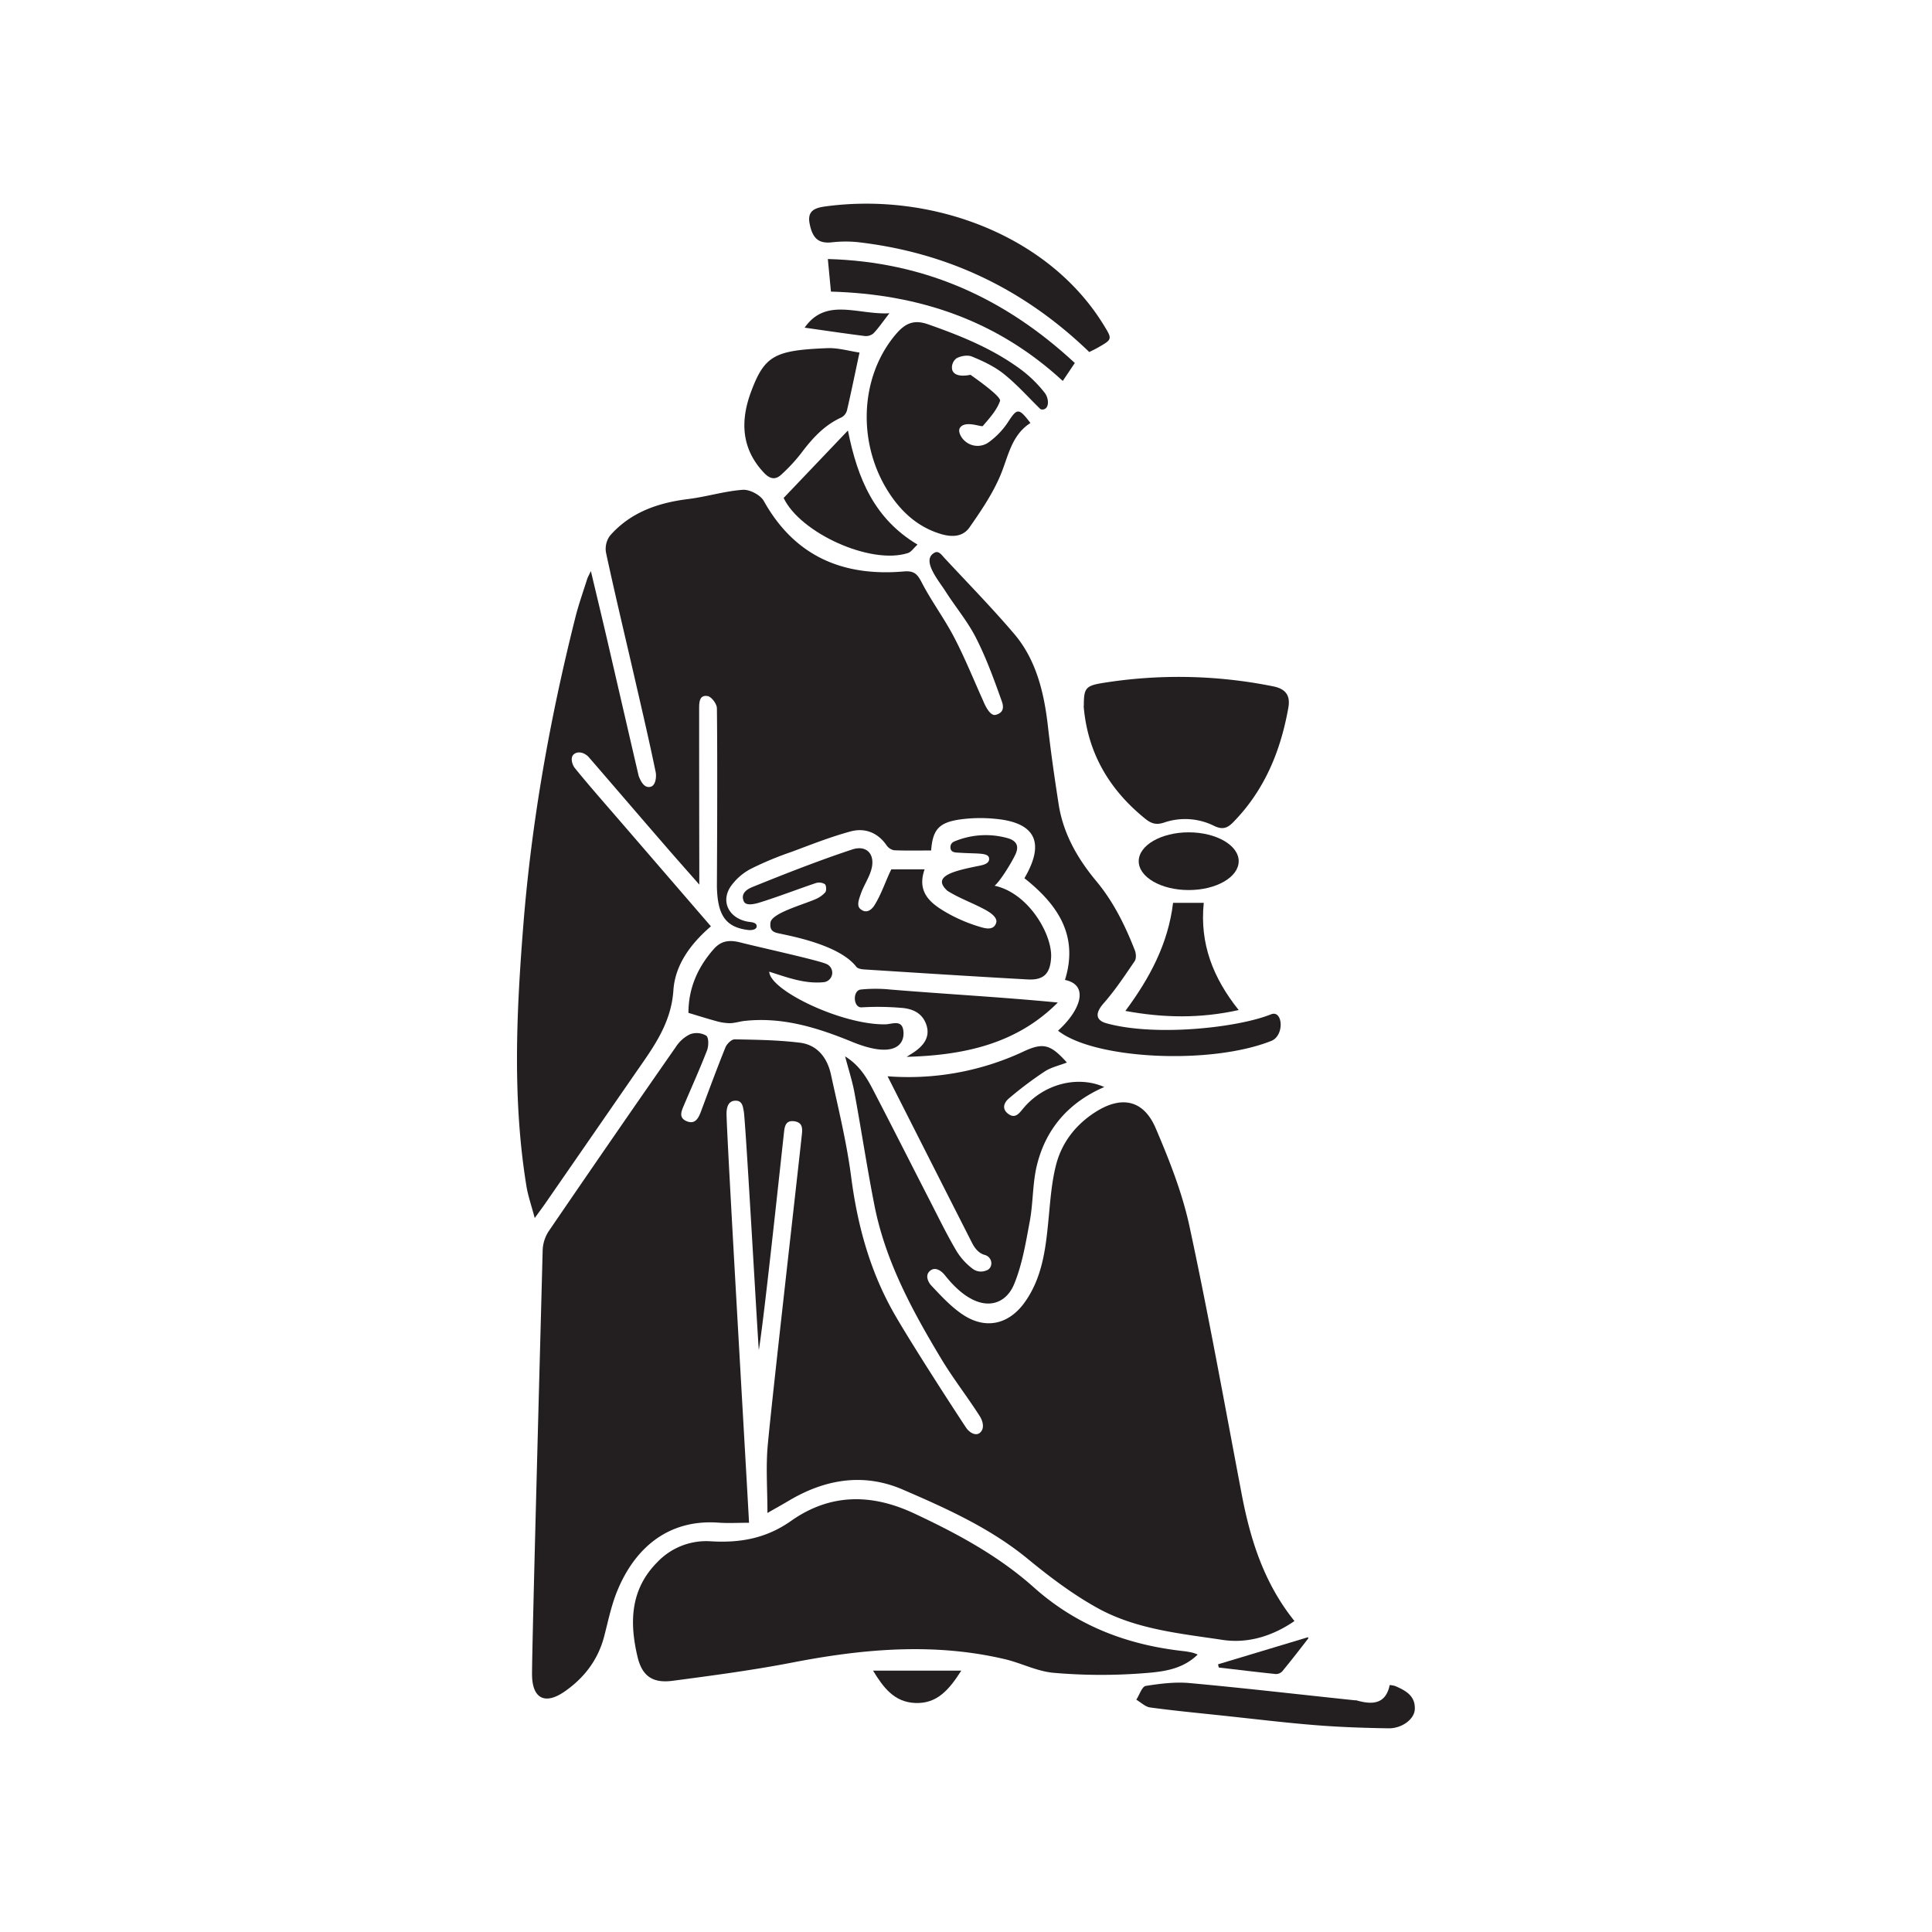 <svg id="Livello_1" data-name="Livello 1" xmlns="http://www.w3.org/2000/svg" viewBox="0 0 841.89 841.89">
  <defs>
    <style>
      .cls-1 {
        fill: #231f20;
      }
    </style>
  </defs>
  <title>Glos</title>
  <g>
    <path class="cls-1" d="M430.1,553.55c3-1.52,2.26-5.84-1-6.71-2.38-.63-4.16-2.57-5.53-5.25Q405.17,505.37,386.77,469a118.49,118.49,0,0,0,56.11-9.38c.85-.38,1.71-.74,2.55-1.14,9-4.3,12.19-3.62,19.48,4.53-3.37,1.31-6.9,2.07-9.71,3.92a163.11,163.11,0,0,0-15.54,11.7c-2,1.68-3.34,4.46-.36,6.71s4.66,0,6.42-2.13c8.75-10.7,23.57-14.76,35.48-9.53-15.45,6.69-25.45,18.11-29.36,34.11-1.93,7.9-1.6,16.33-3.1,24.38-1.74,9.29-3.27,18.86-6.86,27.5-4.34,10.42-16.58,13.19-30.14-4-1.31-1.64-4.11-4-6.56-1.81-2.25,2-.56,5,.56,6.24,4.46,4.73,9,9.71,14.4,13.14,9.85,6.21,19.71,3.67,26.47-5.86,7.45-10.49,9-22.73,10.2-35.09.84-8.33,1.33-16.82,3.43-24.86,2.52-9.66,8.59-17.42,17.15-22.87,11.38-7.25,20.95-5.26,26.21,7.06,5.93,13.85,11.58,28.14,14.74,42.8,8.34,38.72,15.34,77.74,22.74,116.67,3.78,19.86,9.72,38.79,23,55.29-9.7,6.68-20.43,9.86-31.32,8.22-18.55-2.79-37.72-4.6-54.48-13.87-10.72-5.93-20.72-13.45-30.21-21.26-16.43-13.54-35.54-22.11-54.72-30.39-16.95-7.31-33.68-4.57-49.42,4.76-2.87,1.7-5.78,3.32-9.51,5.45,0-10.43-.75-20.2.16-29.82,2-21.58,12.21-110.8,14.71-133.88.34-3.13,1-6.42-3.24-7-4.08-.53-4.19,2.88-4.5,5.67-2.13,19.35-8.81,81.88-10.88,94-.28-1.42-5.78-100.5-6.58-104.13-.37-1.69-.49-4.63-3.74-4.49s-3.65,3.32-3.75,5.09c-.29,4.83,8.85,160.43,9.8,178.83-4.84,0-9.11.26-13.33-.05-22.12-1.58-36.73,11.34-44.31,30.28-2.48,6.21-3.81,12.88-5.51,19.37-2.69,10.26-8.83,18.16-17.31,24s-14,3-14.1-7.39c-.08-11.23,4-159.63,4.63-184.94a16.19,16.19,0,0,1,2.61-8.28q27.57-40.38,55.52-80.47a15.2,15.2,0,0,1,6.15-5.41,8.34,8.34,0,0,1,7,.63c1.13.82,1.09,4.47.36,6.38-3.09,8-6.65,15.85-10,23.76-1.1,2.6-2.61,5.61,1.15,7.15,3.48,1.44,5-1.08,6.1-4,3.52-9.42,7-18.87,10.76-28.19.61-1.51,2.65-3.51,4-3.49,9.49.17,19,.3,28.44,1.46,7.7.95,12,6.71,13.55,13.95,3.22,14.79,6.85,29.54,8.79,44.51,2.78,21.45,8.41,41.83,19.26,60.49,9.28,16,30.57,48.52,31.07,49.16,1.69,2.19,4.21,3.25,5.81,1.85,2.3-2,1-5.45,0-7.06-5.39-8.48-11.65-16.45-16.83-25.06-12.62-21-24.34-42.52-29.15-66.9-3.22-16.31-5.69-32.77-8.71-49.12-.93-5.07-2.55-10-4.08-15.85,5.82,3.57,9.08,8.63,11.85,13.94,8.45,16.24,16.69,32.58,25.05,48.87,3.67,7.15,7.2,14.4,11.25,21.34a27.76,27.76,0,0,0,7.29,8.29,6,6,0,0,0,6.45.67"/>
    <path class="cls-1" d="M461.07,449.12c9.92-9,13.6-19.92,3-22.1,6.1-19.53-3.38-33-17.67-44.33,9.73-16.58,3.62-24.45-12.92-25.9a65,65,0,0,0-15.58.36c-8.91,1.38-11.47,4.56-12.15,13.46-5.36,0-10.75.13-16.13-.1a5.15,5.15,0,0,1-3.31-2.19c-3.92-5.64-9.58-7.68-15.72-6-8.78,2.38-17.29,5.78-25.83,8.95a143.55,143.55,0,0,0-17.49,7.29,24.8,24.8,0,0,0-9,7.92c-4.34,6.76-.31,13.74,7.6,15.15,1.22.22,4.25.19,3.82,2.32-.26,1.27-2.48,1.45-3.62,1.31-9.94-1.19-13.42-6.54-13.67-19,0-.93.32-52.67,0-77.61,0-1.88-2.32-5-4-5.32-3.6-.65-3.74,2.62-3.74,5.38q0,35.72.07,71.44v5.32c-5.84-6.65-10.86-12.27-15.78-18-10.42-12-32.25-37.45-32.68-37.85-2.12-2-4.82-2.29-6.36-.8s-.45,4.6.58,5.87c6.74,8.29,13.83,16.28,20.81,24.38l38.49,44.59c-8.75,7.5-15.63,16.75-16.35,27.9-1,14.8-9.15,25.35-16.87,36.52q-19.49,28.2-39,56.39c-1.14,1.65-2.35,3.26-4.56,6.3-1.45-5.49-2.9-9.6-3.6-13.83-6.13-37.66-4.39-75.43-1.41-113.23,3.59-45.61,11.6-90.48,22.76-134.81,1.41-5.6,3.37-11.07,5.11-16.59.25-.78.69-1.51,1.61-3.47,2.77,11.7,5.31,22.15,7.72,32.64,4.25,18.38,13,56.29,13.14,56.74,1.37,3.52,2.95,5.2,5.19,4.62s2.58-4.48,2.19-6.38c-2.9-14.09-6.2-28.09-9.42-42.12-4.1-17.84-8.38-35.65-12.23-53.55a9.65,9.65,0,0,1,1.77-7.4c9-10.23,21-14.33,34.24-15.95,7.92-1,15.69-3.43,23.6-4,3-.21,7.68,2.25,9.15,4.86,13.5,24.16,34.5,33,61,30.72,4.31-.37,5.84.94,7.75,4.67,4.26,8.26,9.91,15.81,14.21,24.06,4.63,8.88,8.39,18.22,12.51,27.36.3.68,2.76,7.11,5.56,6.4,4.4-1.12,3.14-4.67,2.57-6.24-3.3-9.27-6.69-18.6-11.15-27.35-3.62-7.12-8.9-13.39-13.22-20.17-3.12-4.9-10.9-13.92-4.64-17,1.7-.83,3.14,1.34,4.05,2.31,10.22,11,20.7,21.7,30.41,33.09s13.11,25.77,14.78,40.51c1.29,11.33,2.91,22.63,4.67,33.91,2,12.77,8.25,23.62,16.37,33.37,7.55,9.06,12.61,19.4,16.84,30.23.53,1.36.65,3.55-.09,4.64-4.28,6.28-8.51,12.67-13.51,18.36-3.53,4-3.9,7.34,1.31,8.77,21.22,5.82,57,1.94,71.62-3.94,5.12-2.07,6,9.22.09,11.59-26.63,10.6-77.44,8-93-4.53"/>
    <path class="cls-1" d="M521.9,721c-7.19,7-16.36,7.58-24.82,8.22a238,238,0,0,1-38-.28c-7.28-.63-14.23-4.35-21.47-6-30.92-7.21-61.66-4.42-92.45,1.55-17.2,3.33-34.61,5.63-52,7.93-8.62,1.15-13.32-1.89-15.35-10.45-3.53-14.88-3.24-29.31,8.62-41.23a29.34,29.34,0,0,1,23.32-9.1c12.67.76,24.09-1.22,34.94-8.87,16.81-11.87,34.75-12.11,53.56-3.32S435,677.9,450.46,691.68c18.74,16.75,40.76,25.14,65.36,27.82a38.43,38.43,0,0,1,3.86.67,18.94,18.94,0,0,1,2.22.81"/>
    <path class="cls-1" d="M388.4,378.82h14.51c-3.64,10.34,3,15.13,10.16,19.2a68.52,68.52,0,0,0,14.42,6c1.86.54,5.6,1.56,6.62-1.94.65-2.23-2.46-4.34-4.32-5.39-5.49-3.08-11.59-5.14-16.89-8.48-7.33-6.53,3.27-8.79,13.68-10.91,1.72-.35,4.81-.92,4.41-3.39s-5.12-1.79-13.27-2.35c-1.23-.08-3.41,0-3.54-2.13s1.44-2.7,2.51-3.09a35.35,35.35,0,0,1,22.58-1.05c3.56,1.06,4.85,3.27,3.35,6.72s-7,12.33-9.24,13.95c14.8,3.16,25.22,21.24,24.65,31.34-.4,6.95-3.21,9.89-10.18,9.5-23.74-1.31-47.47-2.84-71.2-4.35-1.21-.08-2.88-.34-3.5-1.16-7.57-9.84-29.72-13.61-34.14-14.64-2.15-.49-3.66-1.28-3.27-4.6.48-4.1,13.93-7.74,19.4-10.13a12,12,0,0,0,4.47-3.07c.6-.72.49-3-.17-3.57a4.81,4.81,0,0,0-3.92-.47c-8.13,2.73-16.12,5.86-24.3,8.41-2.11.66-6.14,1.73-7.1-.45-1.67-3.79,2.07-5.56,3.92-6.31,14.28-5.77,28.64-11.42,43.25-16.27,6.48-2.16,10.26,2.21,8.38,8.8-1.05,3.7-3.37,7-4.62,10.68-.65,1.91-1.85,4.91-.26,6.32,3.1,2.76,5.49-.26,6.31-1.58,2.62-4.22,4.3-9,6.35-13.58.3-.68.63-1.35.95-2"/>
    <path class="cls-1" d="M472.29,307.57c0-7.42.65-8.69,7.78-9.88A208.06,208.06,0,0,1,554.38,299c5.44,1,8.12,3.6,7,9.56-3.37,18.83-10.39,35.85-24,49.74-2.4,2.45-4.54,3.42-8.27,1.61a28.36,28.36,0,0,0-21.89-1.46c-3.41,1.16-5.64.37-8.13-1.64-15.77-12.72-25.23-28.84-26.88-49.21"/>
    <path class="cls-1" d="M453.34,178.24c-5.24-5.12-10.14-10.66-15.83-15.22-4.09-3.29-9.07-5.65-14-7.66-1.84-.75-4.7-.31-6.68.76a5,5,0,0,0-1.91,5c1.16,3.86,7.67,2.23,8,2.21,3.05,2.18,13.46,9.53,12.85,11.38-1.36,4-4.6,7.54-7.49,10.91-.54.63-7.63-2.58-9.94.76-1.05,1.53.44,4.17,1.59,5.29a8.32,8.32,0,0,0,11.29.77,33.7,33.7,0,0,0,8-8.45c4-6.18,4.7-6.37,9.8.34-8.76,5.59-9.75,15.55-13.64,24.08C432,216,427.23,223,422.49,229.79c-2.85,4.1-7.42,4.34-12.19,3-9.24-2.71-16.14-8.41-21.6-16.12-15.47-21.85-14.52-52.38,2-71.39,3.89-4.47,7.67-6.06,13.6-4,14.53,5.09,28.71,10.82,41.1,20.14a55.38,55.38,0,0,1,9.89,9.82c1.12,1.41,2,4.53.76,6.3a2.21,2.21,0,0,1-2.7.72"/>
    <path class="cls-1" d="M474.66,153.4c-28.77-27.76-62.27-43.49-101.11-47.91a53.78,53.78,0,0,0-11.2.12c-5.6.56-8.34-1.65-9.59-8.39-1-5.51,2.56-6.67,6.85-7.26,46.52-6.34,97.29,12.53,121.3,51.61,3.85,6.28,3.9,6.26-2.56,9.94-1.27.73-2.62,1.34-3.69,1.89"/>
    <path class="cls-1" d="M300,441.3c0-10.46,3.92-19.69,11-27.7,3.14-3.58,6.62-4.17,11.56-2.93,9.46,2.4,34.54,7.86,37.76,9.48A4.14,4.14,0,0,1,358.9,428c-8.12.81-15.65-2-23.69-4.58.21,8.18,31.89,23.32,50.66,22.94,2.83-.06,7.13-2.19,7.77,2.72.81,6.21-4.08,12.39-22.39,4.89-15-6.15-30.23-10.9-46.75-9.1-2.22.24-4.41,1-6.62,1a23.61,23.61,0,0,1-6.08-1c-3.69-1-7.34-2.17-11.79-3.5"/>
    <path class="cls-1" d="M374.55,153.59c-2,9.27-3.61,17.26-5.46,25.2a5,5,0,0,1-2.37,3.08c-7.63,3.42-12.9,9.34-17.78,15.85a74.58,74.58,0,0,1-8.37,9c-2.59,2.46-4.95,2.14-7.6-.64-10.07-10.59-10.37-22.86-5.66-35.44,5.9-15.76,10.32-18,33.2-18.93,4.7-.18,9.45,1.25,14,1.92"/>
    <path class="cls-1" d="M605.57,734.27a12.81,12.81,0,0,1,2.34.41c4.65,2,9,4.33,8.59,10.36-.3,4.16-5.63,8.18-11.43,8.09-10.66-.17-21.34-.53-32-1.39-13.42-1.08-26.8-2.72-40.2-4.14-10.58-1.13-21.17-2.13-31.71-3.56-2.12-.29-4-2.22-6-3.38,1.36-2.09,2.46-5.71,4.11-6,6.3-1,12.84-1.82,19.16-1.24,24.05,2.19,48,5,72.05,7.51a3.38,3.38,0,0,1,.56,0c6.86,2,12.8,1.83,14.55-6.71"/>
    <path class="cls-1" d="M395.05,460.55c1.07-.68,2.17-1.34,3.23-2.06,4.19-2.84,7.12-6.59,5.43-11.79s-5.93-7.22-11.32-7.54a121,121,0,0,0-16.87-.2c-3.73.31-4.14-7.31-.42-7.76a63.44,63.44,0,0,1,12.85,0c24.22,2,48.5,3.29,73,5.66-18.09,18.2-41.25,23-65.91,23.67"/>
    <path class="cls-1" d="M369.49,187.58c4.24,21.35,11.73,38.63,30.32,49.72-1.65,1.5-2.7,3.22-4.15,3.69-16.26,5.29-47-8.8-54.18-24l28-29.38"/>
    <path class="cls-1" d="M362.09,127.07l-1.35-14.2C403.11,114.05,438,130,468.36,158.18L463.11,166c-28.69-26.45-62.65-37.84-101-38.93"/>
    <path class="cls-1" d="M524.55,393.42c-1.82,17.85,4.09,32.79,15.22,46.72-16.68,3.71-32.68,3.46-49.38.38,10.71-14.41,18.66-29.39,20.79-47.1Z"/>
    <path class="cls-1" d="M418.89,728c-5.32,8.32-10.56,14.52-20.14,14.09-9-.4-13.7-6.52-18.31-14.09Z"/>
    <path class="cls-1" d="M387.56,136.51c-3,3.88-4.77,6.5-6.92,8.74a5.08,5.08,0,0,1-3.81,1.17c-8.75-1.1-17.48-2.4-26.2-3.64,9.34-13.33,23.12-5.53,36.93-6.27"/>
    <path class="cls-1" d="M530.77,725.24l39.13-11.78c-.16-.37.33.31.19.5-3.71,4.82-7.44,9.62-11.3,14.31a3.8,3.8,0,0,1-2.84,1.21c-8.29-.85-16.57-1.87-24.86-2.84-.1-.47-.21-.93-.32-1.4"/>
    <path class="cls-1" d="M539.77,375.28c0,6.94-9.75,12.57-21.78,12.57s-21.78-5.63-21.78-12.57S506,362.7,518,362.7s21.78,5.64,21.78,12.58"/>
  </g>
</svg>
